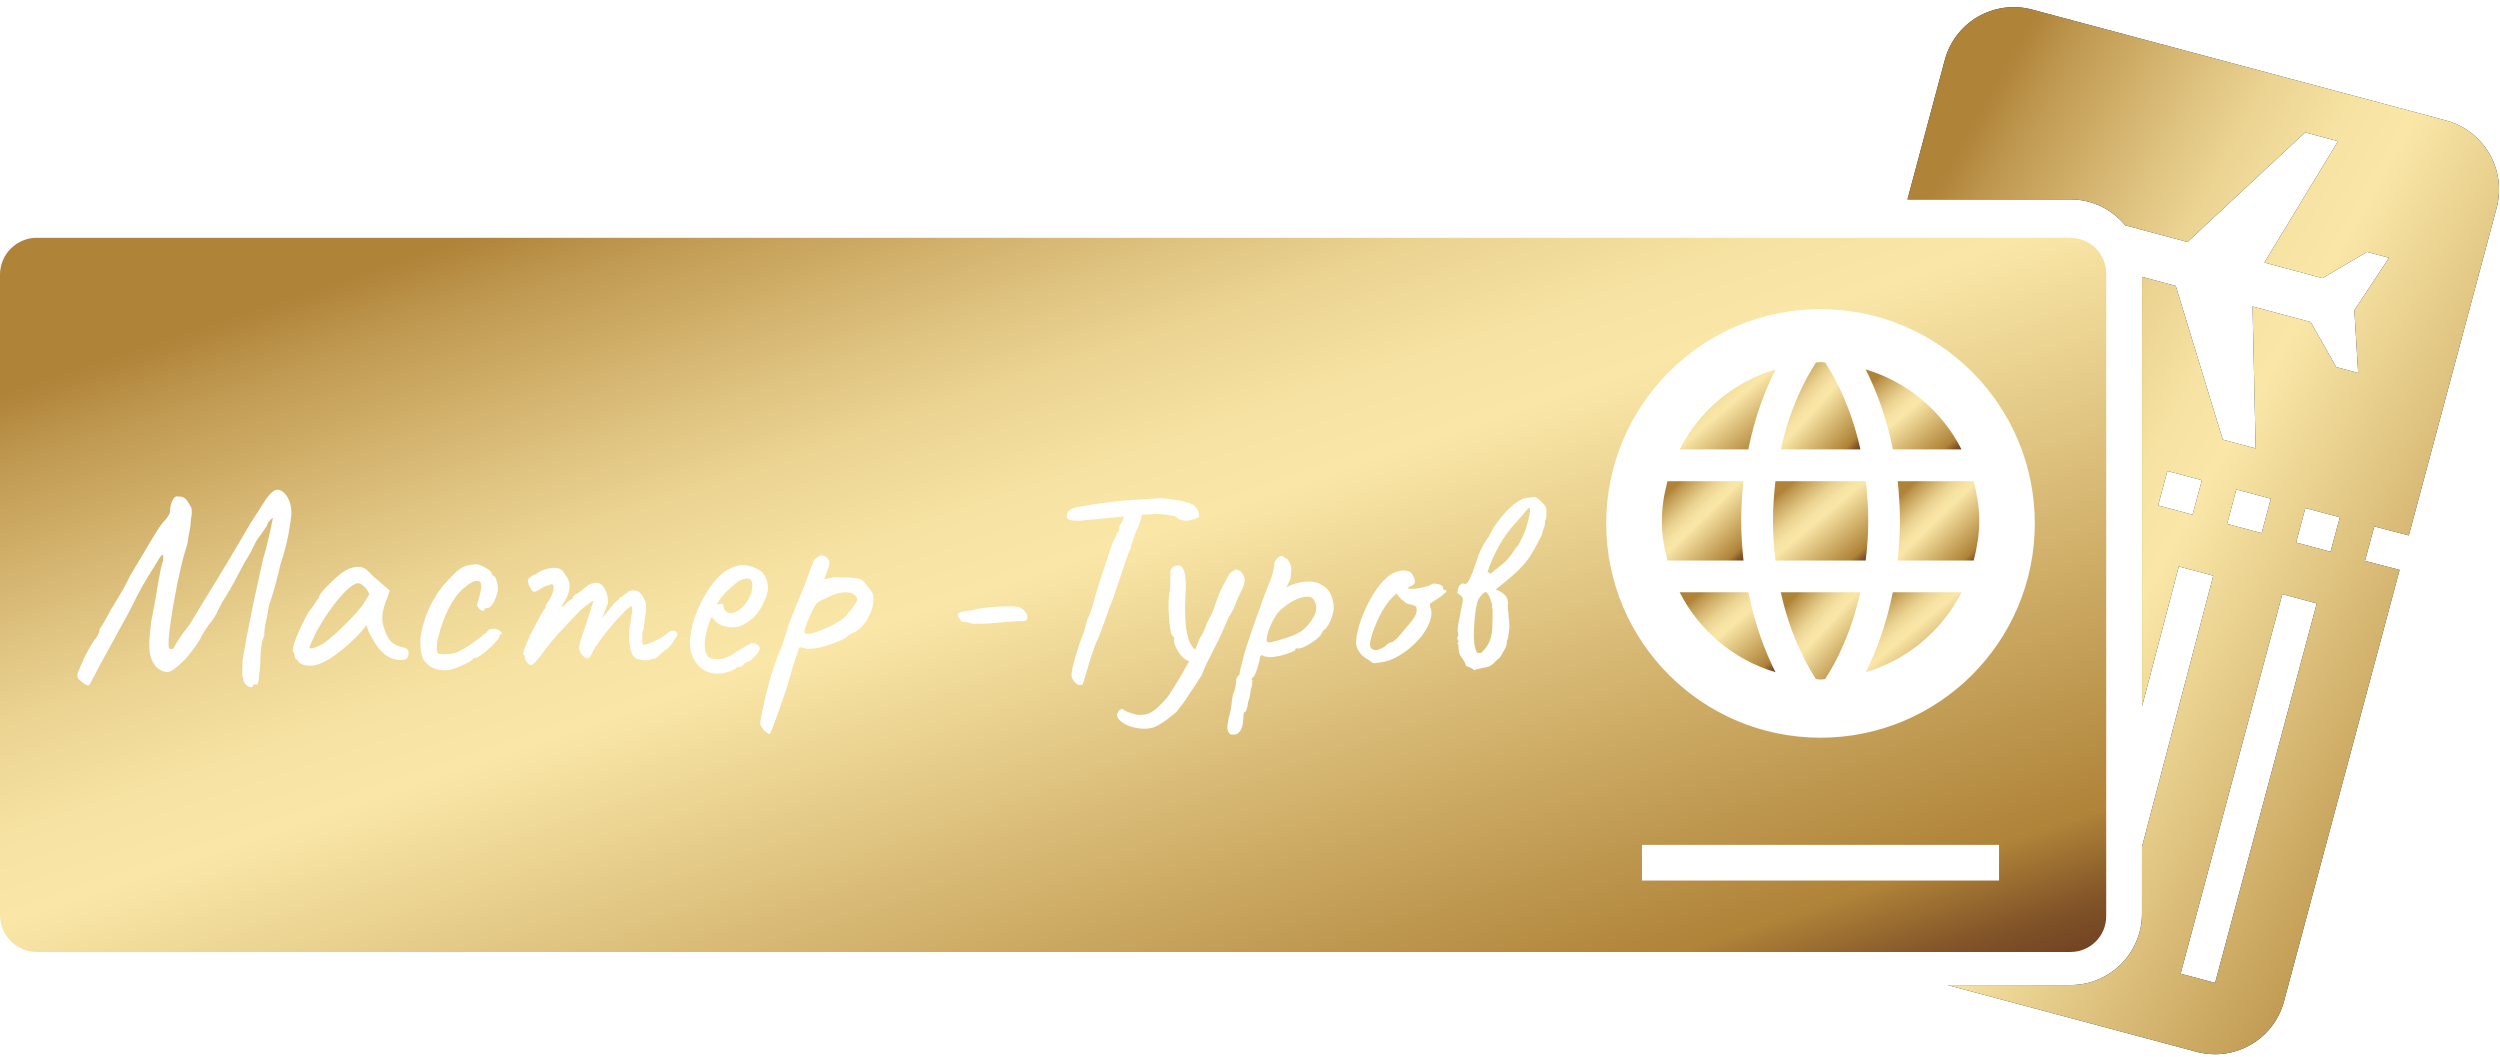 <svg width="194" height="82" viewBox="0 0 194 82" fill="none" xmlns="http://www.w3.org/2000/svg">
<path fill-rule="evenodd" clip-rule="evenodd" d="M160.668 18.451H2.864C1.284 18.451 0 19.73 0 21.309V71.011C0 72.59 1.279 73.874 2.864 73.874H160.674C162.2 73.874 163.442 72.632 163.442 71.106V21.225C163.442 19.699 162.2 18.456 160.674 18.456L160.668 18.451ZM127.417 68.331V65.563H155.126V68.331H127.417ZM141.271 57.246C132.091 57.246 124.643 49.803 124.643 40.617C124.643 31.432 132.086 23.989 141.271 23.989C150.457 23.989 157.9 31.432 157.9 40.617C157.9 49.803 150.457 57.246 141.271 57.246ZM19.367 53.299C19.526 53.341 19.613 53.32 19.628 53.234C19.628 53.106 19.722 53.071 19.91 53.128C19.983 53.142 20.034 53.035 20.063 52.807C20.092 52.579 20.135 52.187 20.193 51.631C20.193 51.175 20.215 50.733 20.258 50.305C20.302 49.877 20.389 49.549 20.519 49.321C20.49 49.165 20.519 48.858 20.606 48.402C20.707 47.946 20.794 47.482 20.867 47.012C20.983 46.67 21.099 46.306 21.215 45.921C21.331 45.536 21.432 45.166 21.519 44.809C21.62 44.439 21.693 44.132 21.736 43.89C21.939 43.291 22.106 42.714 22.236 42.158C22.367 41.588 22.461 41.082 22.519 40.64C22.591 40.198 22.62 39.877 22.606 39.678C22.591 39.25 22.497 38.894 22.323 38.608C22.164 38.323 21.975 38.138 21.758 38.052C21.541 37.953 21.331 37.995 21.128 38.181C20.939 38.323 20.693 38.637 20.389 39.122C20.099 39.592 19.787 40.077 19.454 40.576C18.759 41.773 18.136 42.828 17.585 43.74C17.049 44.639 16.585 45.401 16.194 46.028C15.817 46.656 15.505 47.169 15.259 47.568C15.013 47.967 14.832 48.267 14.716 48.466C14.542 48.68 14.361 48.915 14.172 49.172C13.998 49.414 13.861 49.621 13.759 49.792C13.586 50.12 13.462 50.305 13.39 50.348C13.318 50.391 13.231 50.383 13.129 50.326C13.086 50.269 13.071 50.048 13.086 49.663C13.115 49.264 13.173 48.765 13.259 48.167C13.347 47.554 13.455 46.898 13.586 46.199C13.716 45.487 13.861 44.788 14.02 44.104C14.18 43.405 14.354 42.778 14.542 42.222C14.556 42.108 14.578 41.951 14.607 41.752C14.651 41.538 14.694 41.31 14.738 41.068C14.781 40.811 14.803 40.583 14.803 40.383C14.904 39.87 14.911 39.528 14.825 39.357C14.738 39.186 14.636 39.015 14.52 38.844C14.39 38.687 14.267 38.594 14.151 38.566C14.035 38.537 13.904 38.523 13.759 38.523C13.629 38.494 13.499 38.608 13.368 38.865C13.252 39.107 13.194 39.378 13.194 39.678C13.194 39.777 13.151 39.891 13.064 40.02C12.992 40.148 12.919 40.248 12.847 40.319C12.615 40.533 12.267 41.032 11.803 41.816C11.34 42.586 10.774 43.534 10.108 44.66C9.949 44.988 9.767 45.337 9.565 45.708C9.362 46.064 9.166 46.392 8.978 46.691C8.804 46.991 8.659 47.233 8.543 47.418C8.384 47.732 8.224 48.024 8.065 48.295C7.92 48.552 7.811 48.723 7.739 48.808C7.724 48.965 7.688 49.1 7.63 49.214C7.572 49.328 7.507 49.443 7.435 49.557C7.348 49.614 7.224 49.785 7.065 50.07C6.906 50.341 6.732 50.661 6.543 51.032L6.152 51.93C6.065 52.115 6.014 52.258 6 52.358C6 52.458 6.022 52.557 6.065 52.657C6.21 52.8 6.348 52.921 6.478 53.021C6.623 53.135 6.761 53.192 6.891 53.192C6.92 53.163 6.956 53.113 7 53.042C7.043 52.971 7.116 52.835 7.217 52.636C7.319 52.436 7.478 52.13 7.695 51.716C7.927 51.303 8.231 50.747 8.608 50.048C8.999 49.336 9.492 48.438 10.086 47.354C10.405 46.684 10.724 46.064 11.043 45.494C11.376 44.924 11.666 44.446 11.912 44.061C12.158 43.662 12.31 43.413 12.368 43.313C12.499 43.113 12.586 43.028 12.629 43.056C12.673 43.085 12.68 43.241 12.651 43.526C12.607 43.626 12.55 43.833 12.477 44.147C12.419 44.46 12.347 44.845 12.26 45.301C12.187 45.743 12.108 46.221 12.021 46.734C11.934 47.233 11.839 47.732 11.738 48.231C11.651 48.887 11.6 49.435 11.586 49.877C11.571 50.305 11.608 50.669 11.695 50.968C11.781 51.253 11.919 51.51 12.108 51.738C12.484 52.08 12.825 52.208 13.129 52.123C13.433 52.023 13.839 51.709 14.346 51.182C14.52 50.996 14.701 50.775 14.89 50.519C15.092 50.262 15.259 50.027 15.39 49.813C15.534 49.599 15.607 49.471 15.607 49.428L15.672 49.3C15.73 49.2 15.803 49.086 15.889 48.958C15.976 48.815 16.063 48.68 16.15 48.552C16.324 48.338 16.484 48.124 16.628 47.91C16.773 47.682 16.875 47.489 16.933 47.333C16.962 47.261 17.041 47.105 17.172 46.862C17.302 46.62 17.433 46.406 17.563 46.221C17.766 45.893 17.998 45.487 18.259 45.002C18.519 44.503 18.766 44.04 18.998 43.612C19.244 43.241 19.468 42.842 19.671 42.415C19.874 41.987 20.048 41.702 20.193 41.559C20.352 41.317 20.483 41.124 20.584 40.982L20.736 40.768C20.722 40.711 20.751 40.633 20.823 40.533C20.896 40.433 20.968 40.348 21.041 40.276C21.128 40.191 21.171 40.169 21.171 40.212L21.084 40.661C21.026 40.961 20.939 41.353 20.823 41.837C20.722 42.308 20.584 42.828 20.41 43.398C20.164 44.496 19.932 45.551 19.715 46.563C19.512 47.561 19.331 48.466 19.172 49.279C19.027 50.077 18.911 50.725 18.824 51.224C18.809 51.681 18.802 52.023 18.802 52.251C18.802 52.479 18.86 52.728 18.976 52.999C19.092 53.17 19.222 53.27 19.367 53.299ZM23.013 51.182C23.1 51.239 23.172 51.324 23.23 51.438C23.723 51.752 24.338 51.738 25.078 51.395C25.831 51.039 26.722 50.348 27.751 49.321C27.838 49.236 27.961 49.1 28.12 48.915C28.28 48.715 28.389 48.58 28.447 48.509C28.461 48.58 28.512 48.737 28.599 48.979C28.7 49.207 28.78 49.364 28.838 49.45C29.186 50.105 29.562 50.576 29.968 50.861C30.388 51.146 30.837 51.26 31.316 51.203C31.46 51.175 31.562 51.117 31.62 51.032C31.678 50.947 31.707 50.832 31.707 50.69C31.707 50.533 31.656 50.419 31.555 50.348C31.453 50.276 31.345 50.234 31.229 50.219C31.026 50.191 30.808 50.105 30.576 49.963C30.359 49.82 30.214 49.671 30.142 49.514C29.953 49.2 29.808 48.83 29.707 48.402C29.62 47.974 29.671 47.475 29.859 46.905L30.25 45.836L29.446 45.13C29.301 45.002 29.157 44.881 29.012 44.767L28.664 44.425L28.447 44.211C28.215 44.026 27.932 43.954 27.599 43.997C27.28 44.04 26.968 44.161 26.664 44.361C26.519 44.446 26.338 44.589 26.121 44.788C25.904 44.974 25.693 45.173 25.491 45.387C25.288 45.586 25.114 45.772 24.969 45.943C24.838 46.114 24.773 46.235 24.773 46.306V46.435C24.715 46.435 24.665 46.463 24.621 46.52C24.578 46.563 24.556 46.613 24.556 46.67C24.498 46.727 24.411 46.848 24.295 47.033C24.179 47.219 24.063 47.368 23.947 47.482C23.672 47.981 23.433 48.459 23.23 48.915C23.027 49.357 22.882 49.735 22.795 50.048C22.708 50.348 22.701 50.54 22.774 50.626C22.832 50.683 22.86 50.747 22.86 50.818C22.875 50.875 22.882 50.932 22.882 50.989C22.882 51.046 22.926 51.11 23.013 51.182ZM24.469 50.241C24.165 50.341 24.012 50.341 24.012 50.241L24.165 49.856C24.281 49.585 24.411 49.307 24.556 49.022C24.933 48.338 25.331 47.711 25.751 47.14C26.172 46.57 26.563 46.114 26.925 45.772C27.302 45.43 27.584 45.259 27.773 45.259C27.889 45.259 28.026 45.323 28.186 45.451C28.36 45.565 28.519 45.786 28.664 46.114L28.186 46.884C27.881 47.311 27.476 47.775 26.968 48.274C26.476 48.773 25.983 49.229 25.491 49.642C25.128 49.927 24.788 50.127 24.469 50.241ZM34.935 51.973C34.515 52.044 34.131 52.023 33.783 51.909C33.435 51.78 33.153 51.574 32.935 51.289C32.732 50.989 32.631 50.611 32.631 50.155C32.587 49.728 32.638 49.236 32.783 48.68C32.928 48.11 33.138 47.539 33.413 46.969C33.703 46.399 34.015 45.907 34.348 45.494C34.638 45.152 34.928 44.838 35.218 44.553C35.507 44.268 35.768 44.075 36 43.976C36.203 43.89 36.391 43.84 36.565 43.826C36.753 43.797 36.906 43.783 37.022 43.783C37.253 43.84 37.5 43.947 37.761 44.104C38.036 44.246 38.173 44.403 38.173 44.574L38.217 44.639L38.282 44.681C38.369 44.681 38.441 44.774 38.499 44.959C38.572 45.145 38.615 45.358 38.63 45.601C38.644 45.829 38.608 46.021 38.521 46.178C38.463 46.449 38.362 46.684 38.217 46.884C38.072 47.083 37.942 47.183 37.826 47.183C37.768 47.183 37.71 47.19 37.652 47.204C37.608 47.204 37.587 47.24 37.587 47.311C37.587 47.383 37.543 47.411 37.456 47.397C37.384 47.383 37.304 47.34 37.217 47.269C37.13 47.183 37.065 47.083 37.022 46.969C37.022 46.898 37.05 46.777 37.108 46.606C37.166 46.435 37.224 46.214 37.282 45.943C37.369 45.544 37.362 45.287 37.261 45.173C37.159 45.045 36.964 45.038 36.674 45.152C36.312 45.351 35.964 45.629 35.63 45.986C35.312 46.342 35.015 46.805 34.739 47.376C34.464 47.931 34.218 48.63 34 49.471C33.913 49.799 33.877 50.084 33.892 50.326C33.921 50.569 33.957 50.697 34 50.711C34.203 50.768 34.478 50.782 34.826 50.754C35.174 50.711 35.428 50.647 35.587 50.562C35.819 50.447 36.08 50.298 36.369 50.112C36.659 49.913 36.913 49.735 37.13 49.578C37.203 49.535 37.29 49.464 37.391 49.364C37.492 49.264 37.601 49.186 37.717 49.129C37.833 48.958 37.934 48.858 38.021 48.83C38.108 48.801 38.239 48.787 38.413 48.787C38.529 48.815 38.637 48.858 38.739 48.915C38.84 48.972 38.905 49.029 38.934 49.086C38.978 49.143 38.956 49.193 38.869 49.236C38.811 49.236 38.775 49.257 38.76 49.3V49.343C38.789 49.4 38.724 49.521 38.565 49.706C38.42 49.877 38.231 50.07 38 50.284C37.768 50.497 37.543 50.683 37.326 50.84C37.123 50.982 36.978 51.053 36.891 51.053C36.746 51.053 36.674 51.096 36.674 51.182C36.674 51.21 36.565 51.282 36.348 51.395C36.145 51.51 35.906 51.624 35.63 51.738C35.37 51.852 35.138 51.93 34.935 51.973ZM40.77 51.203C40.814 51.289 40.857 51.36 40.901 51.417C41.06 51.617 41.219 51.652 41.379 51.524C41.553 51.395 41.85 51.039 42.27 50.455C42.603 50.013 42.951 49.592 43.313 49.193C43.675 48.794 44.009 48.438 44.313 48.124C44.617 47.81 44.835 47.575 44.965 47.418C45.255 47.176 45.508 46.976 45.726 46.819C45.943 46.648 46.052 46.591 46.052 46.648L45.856 47.247C45.74 47.632 45.603 48.067 45.443 48.552C45.298 48.993 45.182 49.336 45.095 49.578C45.023 49.82 44.972 50.006 44.943 50.134C44.929 50.248 44.929 50.341 44.943 50.412C44.958 50.469 44.987 50.54 45.03 50.626C45.146 50.811 45.269 50.947 45.4 51.032C45.545 51.117 45.668 51.103 45.769 50.989C45.813 50.961 45.885 50.832 45.987 50.604C46.088 50.376 46.204 50.184 46.334 50.027C46.508 49.756 46.733 49.45 47.008 49.108C47.283 48.765 47.559 48.438 47.834 48.124C48.124 47.81 48.37 47.554 48.573 47.354C48.79 47.14 48.928 47.033 48.986 47.033C49.029 47.033 49.051 47.119 49.051 47.29V47.589C49.008 47.675 48.979 47.825 48.964 48.038C48.95 48.252 48.914 48.487 48.856 48.744C48.798 49.1 48.79 49.457 48.834 49.813C48.877 50.155 48.928 50.405 48.986 50.562C49.073 50.875 49.261 51.075 49.551 51.16C49.855 51.246 50.08 51.267 50.225 51.224C50.326 51.224 50.413 51.21 50.486 51.182C50.573 51.139 50.645 51.117 50.703 51.117C50.819 51.117 50.92 51.075 51.007 50.989C51.109 50.904 51.21 50.811 51.312 50.711C51.384 50.669 51.449 50.611 51.507 50.54C51.565 50.455 51.616 50.412 51.659 50.412C51.732 50.412 51.841 50.319 51.986 50.134C52.145 49.949 52.282 49.756 52.398 49.557C52.529 49.357 52.58 49.229 52.551 49.172C52.507 49.001 52.398 48.922 52.224 48.937C52.065 48.937 51.877 49.036 51.659 49.236C51.486 49.393 51.218 49.557 50.855 49.728C50.508 49.885 50.232 49.984 50.029 50.027C49.928 50.027 49.87 49.998 49.855 49.941C49.841 49.87 49.834 49.742 49.834 49.557V49.193C49.848 49.065 49.884 48.944 49.942 48.83C49.971 48.602 49.993 48.423 50.008 48.295C50.022 48.167 50.036 48.045 50.051 47.931C50.08 47.803 50.109 47.632 50.138 47.418C50.138 47.162 50.131 46.969 50.116 46.841C50.102 46.713 50.044 46.563 49.942 46.392C49.797 46.093 49.624 45.914 49.421 45.857C49.218 45.786 48.993 45.8 48.747 45.9C48.718 45.957 48.66 46.014 48.573 46.071C48.486 46.114 48.406 46.164 48.334 46.221C48.334 46.264 48.319 46.292 48.291 46.306H48.247L48.16 46.328C48.102 46.342 48.059 46.399 48.03 46.499C47.957 46.556 47.87 46.627 47.769 46.713C47.682 46.798 47.595 46.898 47.508 47.012L46.726 47.953L47.182 46.798C47.182 46.299 47.073 45.893 46.856 45.579C46.653 45.266 46.385 45.159 46.052 45.259C45.921 45.259 45.776 45.316 45.617 45.43C45.385 45.615 45.182 45.779 45.008 45.921C44.849 46.05 44.74 46.114 44.682 46.114L44.596 46.178L44.465 46.306C44.465 46.406 44.443 46.463 44.4 46.477L44.356 46.499C44.313 46.499 44.226 46.556 44.096 46.67C43.965 46.784 43.878 46.869 43.835 46.926C43.762 47.026 43.697 47.076 43.639 47.076C43.596 47.076 43.61 47.005 43.683 46.862L43.9 46.542C44.103 46.142 44.204 45.793 44.204 45.494C44.204 45.18 44.103 44.902 43.9 44.66C43.77 44.361 43.574 44.175 43.313 44.104C43.052 44.033 42.733 44.054 42.357 44.168C42.299 44.182 42.212 44.211 42.096 44.254C41.995 44.296 41.864 44.368 41.705 44.467C41.647 44.51 41.567 44.553 41.466 44.596C41.364 44.624 41.255 44.688 41.14 44.788C41.038 44.874 40.98 44.952 40.966 45.023C40.951 45.095 40.973 45.209 41.031 45.365C41.176 45.708 41.306 45.893 41.422 45.921C41.538 45.936 41.763 45.829 42.096 45.601C42.183 45.544 42.277 45.501 42.379 45.472C42.494 45.43 42.581 45.401 42.639 45.387L42.748 45.344C42.821 45.316 42.886 45.337 42.944 45.408C42.973 45.551 42.958 45.729 42.9 45.943C42.842 46.142 42.755 46.342 42.639 46.542C42.596 46.584 42.531 46.677 42.444 46.819L42.335 47.012C42.364 47.012 42.364 47.055 42.335 47.14C42.321 47.212 42.277 47.269 42.205 47.311C42.074 47.525 41.908 47.817 41.705 48.188C41.516 48.544 41.328 48.915 41.14 49.3C40.966 49.685 40.821 50.027 40.705 50.326C40.603 50.611 40.575 50.775 40.618 50.818C40.676 50.818 40.705 50.84 40.705 50.882C40.719 50.925 40.727 50.961 40.727 50.989C40.727 51.046 40.741 51.117 40.77 51.203ZM55.687 52.272C55.05 52.272 54.528 52.037 54.122 51.567C53.716 51.082 53.521 50.483 53.535 49.77C53.564 49.257 53.666 48.708 53.84 48.124C54.028 47.525 54.274 46.955 54.579 46.413C54.883 45.857 55.216 45.373 55.578 44.959C55.941 44.546 56.317 44.254 56.709 44.083C56.853 44.011 57.006 43.954 57.165 43.911C57.339 43.869 57.513 43.847 57.687 43.847C57.846 43.847 58.013 43.876 58.187 43.933C58.361 43.976 58.505 44.026 58.621 44.083C58.868 44.182 59.056 44.303 59.186 44.446C59.317 44.589 59.433 44.809 59.534 45.109C59.578 45.38 59.599 45.572 59.599 45.686C59.599 45.8 59.563 45.971 59.491 46.199C59.317 46.713 59.092 47.154 58.817 47.525C58.542 47.896 58.172 48.209 57.708 48.466C57.593 48.537 57.455 48.594 57.295 48.637C57.151 48.666 56.998 48.68 56.839 48.68C56.549 48.68 56.267 48.63 55.991 48.53C55.73 48.416 55.52 48.252 55.361 48.038L55.209 47.867L55.144 48.038C54.999 48.423 54.883 48.78 54.796 49.108C54.724 49.435 54.687 49.735 54.687 50.006C54.687 50.177 54.702 50.341 54.731 50.497C54.774 50.654 54.832 50.79 54.905 50.904C54.963 50.989 55.057 51.053 55.187 51.096C55.332 51.125 55.484 51.139 55.644 51.139H55.948C56.064 51.125 56.172 51.096 56.274 51.053C56.52 50.968 56.716 50.875 56.861 50.775C57.02 50.676 57.179 50.569 57.339 50.455L57.426 50.412H57.404C57.578 50.326 57.73 50.241 57.861 50.155L58.078 50.027C58.136 50.027 58.194 49.991 58.252 49.92C58.368 49.863 58.513 49.885 58.687 49.984C58.875 50.084 58.969 50.212 58.969 50.369C58.955 50.44 58.889 50.554 58.773 50.711C58.657 50.854 58.527 50.989 58.382 51.117C58.252 51.246 58.143 51.317 58.056 51.331C58.042 51.346 57.991 51.374 57.904 51.417C57.817 51.445 57.759 51.474 57.73 51.502H57.752C57.621 51.673 57.491 51.759 57.361 51.759H57.187C57.129 51.859 56.94 51.973 56.622 52.101C56.303 52.215 55.991 52.272 55.687 52.272ZM56.665 47.568C56.926 47.568 57.151 47.497 57.339 47.354C57.542 47.197 57.716 47.026 57.861 46.841C58.15 46.456 58.317 46.085 58.361 45.729C58.418 45.358 58.375 45.102 58.23 44.959C58.143 44.916 58.063 44.895 57.991 44.895C57.933 44.881 57.81 44.902 57.621 44.959C57.491 44.988 57.31 45.095 57.078 45.28C56.846 45.465 56.614 45.672 56.383 45.9C56.165 46.128 55.999 46.321 55.883 46.477L55.6 46.926C55.716 46.884 55.825 46.862 55.926 46.862C56.042 46.848 56.107 46.855 56.122 46.884C56.122 47.012 56.144 47.133 56.187 47.247C56.245 47.347 56.31 47.425 56.383 47.482C56.469 47.539 56.564 47.568 56.665 47.568ZM59.386 56.763C59.502 56.862 59.611 56.934 59.712 56.977C59.741 56.948 59.778 56.884 59.821 56.784C59.864 56.699 59.93 56.535 60.017 56.292C60.118 56.05 60.256 55.679 60.43 55.18C60.603 54.696 60.828 54.04 61.103 53.213C61.306 52.458 61.502 51.795 61.69 51.224C61.879 50.654 61.98 50.355 61.995 50.326C61.995 50.269 62.023 50.241 62.081 50.241C62.139 50.241 62.248 50.255 62.407 50.284C62.509 50.341 62.654 50.362 62.842 50.348C63.031 50.334 63.175 50.319 63.277 50.305C63.567 50.262 63.907 50.177 64.298 50.048C64.69 49.92 65.037 49.785 65.342 49.642C65.646 49.485 65.805 49.371 65.82 49.3L65.994 49.214C66.11 49.143 66.24 49.079 66.385 49.022C66.602 48.879 66.805 48.701 66.994 48.487C67.196 48.259 67.356 48.01 67.472 47.739C67.602 47.468 67.689 47.197 67.733 46.926C67.79 46.641 67.79 46.378 67.733 46.135C67.718 46.021 67.66 45.907 67.559 45.793C67.457 45.665 67.37 45.565 67.298 45.494C67.196 45.309 67.073 45.159 66.928 45.045C66.798 44.931 66.559 44.867 66.211 44.852C66.124 44.824 65.987 44.809 65.798 44.809H65.211C65.023 44.795 64.864 44.788 64.733 44.788L63.951 44.959L64.103 44.532C64.219 44.275 64.298 44.061 64.342 43.89C64.385 43.719 64.371 43.569 64.298 43.441C64.11 43.156 63.886 43.049 63.625 43.12C63.581 43.135 63.523 43.17 63.451 43.227C63.378 43.27 63.306 43.327 63.233 43.398C63.175 43.455 63.132 43.526 63.103 43.612C63.089 43.669 63.031 43.819 62.929 44.061C62.842 44.289 62.733 44.589 62.603 44.959C62.473 45.33 62.306 45.758 62.103 46.242C61.9 46.713 61.705 47.183 61.516 47.654C61.328 48.124 61.176 48.544 61.06 48.915C60.901 49.5 60.734 49.998 60.56 50.412C60.401 50.811 60.306 51.046 60.277 51.117C60.118 51.531 59.959 52.001 59.799 52.529C59.654 53.071 59.517 53.598 59.386 54.111C59.27 54.639 59.176 55.081 59.104 55.437C59.031 55.808 58.995 56.036 58.995 56.121C58.995 56.207 59.031 56.306 59.104 56.421C59.176 56.549 59.27 56.663 59.386 56.763ZM62.842 49.172C62.61 49.2 62.473 49.172 62.429 49.086C62.415 49.029 62.429 48.922 62.473 48.765C62.516 48.609 62.603 48.373 62.733 48.06C62.864 47.775 62.973 47.532 63.059 47.333C63.147 47.133 63.248 46.969 63.364 46.841C63.494 46.698 63.683 46.584 63.929 46.499C64.567 46.157 65.103 45.978 65.537 45.964C65.972 45.95 66.269 46.057 66.428 46.285C66.573 46.385 66.544 46.591 66.341 46.905C66.139 47.204 65.878 47.532 65.559 47.889C65.342 48.074 65.066 48.259 64.733 48.445C64.4 48.616 64.059 48.773 63.712 48.915C63.378 49.043 63.089 49.129 62.842 49.172ZM75.842 48.402H75.516C75.386 48.388 75.241 48.352 75.082 48.295C74.864 48.295 74.719 48.274 74.647 48.231C74.574 48.174 74.509 48.095 74.451 47.996C74.292 47.782 74.277 47.639 74.408 47.568C74.538 47.482 74.871 47.411 75.408 47.354C75.9 47.24 76.357 47.162 76.777 47.119C77.197 47.076 77.697 47.055 78.277 47.055C78.653 47.055 78.907 47.069 79.037 47.097C79.168 47.126 79.313 47.219 79.472 47.376C79.689 47.589 79.769 47.796 79.711 47.996C79.653 48.181 79.458 48.245 79.124 48.188C79.023 48.202 78.835 48.217 78.559 48.231C78.284 48.245 78.016 48.267 77.755 48.295C77.596 48.309 77.342 48.331 76.994 48.359C76.647 48.388 76.263 48.402 75.842 48.402ZM83.345 52.871C83.49 53.056 83.62 53.149 83.736 53.149C83.852 53.163 83.931 53.156 83.975 53.128C84.019 53.113 84.069 52.992 84.127 52.764C84.2 52.55 84.316 52.165 84.475 51.609C84.576 51.239 84.707 50.825 84.866 50.369C85.04 49.913 85.185 49.571 85.301 49.343C85.591 48.587 85.808 47.989 85.953 47.547C86.098 47.105 86.228 46.77 86.344 46.542C86.373 46.47 86.431 46.299 86.518 46.028C86.62 45.743 86.728 45.415 86.844 45.045C86.975 44.674 87.098 44.303 87.214 43.933C87.344 43.562 87.453 43.248 87.54 42.992C87.641 42.735 87.706 42.593 87.735 42.564C87.721 42.493 87.757 42.343 87.844 42.115C87.945 41.887 88.032 41.631 88.105 41.345C88.322 40.932 88.46 40.604 88.518 40.362C88.554 40.203 88.584 40.06 88.609 39.934L88.648 39.934C88.952 39.934 89.307 39.913 89.713 39.87C90.191 39.898 90.539 39.934 90.756 39.977C90.988 40.005 91.148 40.048 91.235 40.105C91.336 40.162 91.423 40.226 91.495 40.298C91.698 40.369 91.879 40.405 92.039 40.405C92.198 40.405 92.445 40.355 92.778 40.255C92.894 40.198 92.973 40.155 93.017 40.127C93.06 40.084 93.06 39.977 93.017 39.806C92.959 39.563 92.85 39.378 92.691 39.25C92.546 39.122 92.307 39.022 91.974 38.95C91.829 38.894 91.604 38.844 91.3 38.801C90.996 38.758 90.713 38.722 90.452 38.694C90.191 38.665 90.039 38.651 89.996 38.651L89.539 38.694C89.249 38.708 88.894 38.73 88.474 38.758C87.967 38.787 87.547 38.815 87.214 38.844C86.88 38.872 86.554 38.908 86.236 38.95C85.931 38.993 85.54 39.043 85.062 39.1C84.83 39.143 84.584 39.186 84.323 39.228C84.076 39.271 83.874 39.307 83.714 39.335C83.439 39.378 83.229 39.442 83.084 39.528C82.939 39.613 82.845 39.742 82.801 39.913C82.743 40.141 82.809 40.283 82.997 40.34C83.2 40.398 83.504 40.419 83.91 40.405C84.04 40.376 84.229 40.355 84.475 40.34C84.721 40.312 84.975 40.291 85.236 40.276C85.496 40.248 85.699 40.226 85.844 40.212L86.909 40.105L87.262 40.088L87.257 40.105C87.185 40.176 87.141 40.262 87.127 40.362C87.112 40.447 87.076 40.511 87.018 40.554C87.018 40.611 86.989 40.661 86.931 40.704C86.888 40.747 86.866 40.804 86.866 40.875C86.866 40.932 86.859 41.01 86.844 41.11C86.83 41.196 86.779 41.267 86.692 41.324C86.677 41.381 86.641 41.488 86.583 41.645C86.525 41.802 86.438 41.966 86.322 42.137C86.293 42.236 86.228 42.443 86.127 42.757C86.025 43.07 85.902 43.434 85.757 43.847C85.627 44.261 85.489 44.681 85.344 45.109C85.214 45.536 85.098 45.914 84.997 46.242C84.91 46.556 84.852 46.77 84.823 46.884C84.765 47.112 84.685 47.347 84.584 47.589C84.497 47.832 84.431 47.981 84.388 48.038C84.374 48.095 84.337 48.217 84.279 48.402L84.127 49.001C84.011 49.257 83.881 49.606 83.736 50.048C83.591 50.49 83.461 50.925 83.345 51.353C83.229 51.78 83.164 52.108 83.149 52.336C83.135 52.508 83.2 52.686 83.345 52.871ZM89.44 56.463C89.092 56.563 88.708 56.577 88.288 56.506C87.882 56.449 87.527 56.328 87.223 56.143C86.904 55.957 86.723 55.751 86.68 55.523C86.665 55.437 86.694 55.344 86.767 55.245C86.825 55.145 86.904 55.073 87.006 55.031C87.093 55.002 87.172 55.031 87.245 55.116C87.361 55.188 87.571 55.273 87.875 55.373C88.179 55.487 88.52 55.508 88.897 55.437C89.23 55.366 89.556 55.173 89.875 54.86C90.208 54.546 90.476 54.254 90.679 53.983C90.795 53.812 90.99 53.505 91.266 53.063C91.541 52.621 91.824 52.137 92.114 51.609C92.17 51.509 92.225 51.41 92.278 51.312C92.093 51.263 91.907 51.141 91.722 50.947C91.519 50.718 91.36 50.476 91.244 50.219C91.128 49.963 91.085 49.778 91.114 49.663V49.492V49.428C91.027 49.428 90.947 49.321 90.875 49.108C90.817 48.894 90.773 48.616 90.744 48.274C90.715 47.931 90.693 47.568 90.679 47.183C90.679 46.798 90.693 46.435 90.722 46.093C90.78 45.85 90.809 45.586 90.809 45.301C90.809 45.002 90.817 44.767 90.831 44.596C90.817 44.368 90.838 44.218 90.896 44.147C90.954 44.061 91.012 43.997 91.07 43.954C91.476 43.783 91.744 43.89 91.874 44.275C92.019 44.646 92.055 45.344 91.983 46.37C91.954 46.941 91.954 47.511 91.983 48.081C92.012 48.651 92.092 49.15 92.222 49.578C92.353 49.965 92.526 50.241 92.74 50.406C92.787 50.306 92.832 50.208 92.874 50.112C92.918 49.998 92.968 49.863 93.026 49.706C93.084 49.549 93.157 49.421 93.244 49.321C93.331 49.15 93.403 48.993 93.461 48.851C93.534 48.694 93.577 48.587 93.591 48.53C93.606 48.459 93.671 48.316 93.787 48.102C93.903 47.889 94.012 47.675 94.113 47.461C94.186 47.247 94.294 46.934 94.439 46.52C94.584 46.107 94.729 45.772 94.874 45.515C95.048 45.187 95.185 44.924 95.287 44.724C95.403 44.51 95.526 44.382 95.656 44.339C95.787 44.239 95.874 44.189 95.917 44.189C95.975 44.189 96.084 44.232 96.243 44.318C96.417 44.489 96.526 44.66 96.569 44.831C96.613 44.988 96.591 45.187 96.504 45.43C96.431 45.658 96.287 45.971 96.069 46.37C95.953 46.713 95.823 47.026 95.678 47.311C95.548 47.582 95.446 47.76 95.374 47.846C95.301 48.017 95.214 48.209 95.113 48.423C95.026 48.623 94.946 48.808 94.874 48.979C94.613 49.549 94.388 50.013 94.2 50.369C94.012 50.725 93.845 51.053 93.7 51.353C93.555 51.652 93.403 52.001 93.244 52.401C92.91 52.928 92.584 53.427 92.266 53.897C91.961 54.382 91.635 54.831 91.287 55.245C91.143 55.373 90.962 55.523 90.744 55.694C90.527 55.865 90.302 56.021 90.07 56.164C89.853 56.306 89.643 56.406 89.44 56.463ZM95.581 56.998H95.799C95.972 56.998 96.125 56.898 96.255 56.699C96.385 56.499 96.458 56.221 96.472 55.865C96.472 55.793 96.48 55.672 96.494 55.501C96.509 55.344 96.545 55.259 96.603 55.245C96.661 55.245 96.712 55.159 96.755 54.988C96.813 54.831 96.842 54.667 96.842 54.496C96.9 54.382 96.951 54.211 96.994 53.983C97.037 53.755 97.059 53.584 97.059 53.47C97.132 53.356 97.168 53.213 97.168 53.042L97.19 52.807C97.132 52.736 97.117 52.678 97.146 52.636L97.19 52.572C97.262 52.572 97.342 52.465 97.429 52.251C97.516 52.037 97.588 51.816 97.646 51.588C97.719 51.346 97.755 51.182 97.755 51.096C97.755 51.053 97.769 51.004 97.798 50.947C97.842 50.889 97.878 50.847 97.907 50.818C98.037 50.932 98.255 50.989 98.559 50.989C98.791 50.989 99.059 50.954 99.363 50.882C99.667 50.797 99.936 50.711 100.167 50.626C100.399 50.526 100.515 50.462 100.515 50.433C100.515 50.362 100.53 50.326 100.559 50.326L100.624 50.305C100.74 50.348 100.921 50.319 101.167 50.219C101.414 50.105 101.66 49.963 101.906 49.792C102.167 49.606 102.355 49.443 102.471 49.3C102.529 49.186 102.587 49.086 102.645 49.001C102.703 48.901 102.761 48.851 102.819 48.851C102.906 48.765 103 48.63 103.102 48.445C103.218 48.245 103.312 48.031 103.384 47.803C103.457 47.561 103.493 47.354 103.493 47.183C103.493 46.77 103.413 46.406 103.254 46.093C103.094 45.779 102.855 45.536 102.536 45.365C102.232 45.18 101.848 45.102 101.385 45.13C100.935 45.145 100.414 45.287 99.82 45.558C99.791 45.572 99.805 45.544 99.863 45.472C99.921 45.387 99.986 45.266 100.059 45.109C100.131 44.952 100.167 44.767 100.167 44.553C100.225 44.239 100.225 44.018 100.167 43.89C100.124 43.762 100.044 43.605 99.928 43.42C99.769 43.306 99.631 43.22 99.515 43.163C99.414 43.106 99.291 43.149 99.146 43.291C99.044 43.405 98.979 43.484 98.95 43.526C98.921 43.555 98.907 43.598 98.907 43.655C98.907 43.797 98.871 44.018 98.798 44.318C98.74 44.603 98.624 44.945 98.45 45.344C98.276 45.772 98.081 46.292 97.863 46.905C97.646 47.518 97.421 48.145 97.19 48.787C96.972 49.428 96.784 50.006 96.624 50.519C96.48 51.018 96.385 51.367 96.342 51.567C96.342 51.624 96.313 51.738 96.255 51.909C96.212 52.08 96.19 52.222 96.19 52.336C96.016 52.479 95.929 52.636 95.929 52.807C95.929 52.964 95.907 53.142 95.864 53.341C95.82 53.541 95.762 53.698 95.69 53.812C95.69 53.883 95.668 53.997 95.625 54.154C95.596 54.325 95.581 54.439 95.581 54.496C95.581 54.61 95.559 54.781 95.516 55.009C95.473 55.252 95.415 55.494 95.342 55.736C95.27 56.107 95.234 56.364 95.234 56.506C95.248 56.649 95.284 56.756 95.342 56.827C95.415 56.955 95.494 57.012 95.581 56.998ZM99.146 49.706C98.784 49.806 98.544 49.856 98.429 49.856C98.327 49.856 98.284 49.763 98.298 49.578C98.313 49.393 98.363 49.165 98.45 48.894C98.552 48.623 98.675 48.352 98.82 48.081C98.965 47.81 99.124 47.582 99.298 47.397C99.617 47.097 99.957 46.848 100.32 46.648C100.682 46.449 101.015 46.335 101.319 46.306C101.624 46.264 101.834 46.342 101.95 46.542C102.196 46.926 102.21 47.333 101.993 47.76C101.79 48.174 101.5 48.544 101.124 48.872C100.935 49.029 100.646 49.186 100.254 49.343C99.878 49.485 99.508 49.606 99.146 49.706ZM107.143 51.395C106.839 51.453 106.643 51.474 106.556 51.46C106.484 51.431 106.368 51.346 106.208 51.203C105.976 51.089 105.781 50.947 105.621 50.775C105.476 50.604 105.368 50.426 105.295 50.241C105.237 50.041 105.216 49.877 105.23 49.749C105.274 49.25 105.397 48.715 105.6 48.145C105.802 47.575 106.049 47.026 106.339 46.499C106.628 45.971 106.94 45.522 107.273 45.152C107.621 44.767 107.954 44.517 108.273 44.403C108.563 44.289 108.838 44.246 109.099 44.275C109.36 44.303 109.548 44.439 109.664 44.681C109.881 45.095 109.831 45.358 109.512 45.472C109.468 45.472 109.418 45.494 109.36 45.536C109.302 45.565 109.273 45.608 109.273 45.665C109.331 45.693 109.49 45.7 109.751 45.686C110.012 45.658 110.273 45.615 110.534 45.558C110.809 45.487 110.99 45.415 111.077 45.344C111.164 45.301 111.229 45.28 111.272 45.28C111.316 45.28 111.425 45.294 111.599 45.323C111.845 45.394 111.968 45.48 111.968 45.579C111.968 45.636 111.99 45.693 112.033 45.75C112.077 45.793 112.127 45.815 112.185 45.815C112.287 45.829 112.272 45.893 112.142 46.007C112.026 46.121 111.823 46.278 111.533 46.477C111.258 46.648 111.084 46.763 111.012 46.819C110.954 46.862 110.946 46.962 110.99 47.119C111.106 47.39 111.113 47.703 111.012 48.06C110.91 48.416 110.729 48.78 110.468 49.15C110.207 49.521 109.889 49.87 109.512 50.198C109.15 50.512 108.758 50.782 108.338 51.011C107.933 51.224 107.534 51.353 107.143 51.395ZM106.773 50.455C106.831 50.455 106.933 50.426 107.078 50.369L107.425 50.198C107.483 50.141 107.556 50.077 107.643 50.006C107.744 49.92 107.824 49.87 107.882 49.856C107.94 49.856 108.012 49.835 108.099 49.792C108.186 49.735 108.309 49.628 108.469 49.471C108.628 49.3 108.838 49.05 109.099 48.723C109.389 48.409 109.613 48.124 109.773 47.867C109.932 47.596 109.976 47.347 109.903 47.119C109.889 47.062 109.845 47.026 109.773 47.012C109.715 46.998 109.635 46.962 109.534 46.905C109.389 46.905 109.251 46.869 109.121 46.798C109.005 46.713 108.867 46.606 108.708 46.477L108.36 46.05L107.99 46.413C107.759 46.641 107.512 46.983 107.251 47.44C107.005 47.882 106.795 48.338 106.621 48.808C106.447 49.264 106.346 49.628 106.317 49.899C106.302 50.112 106.339 50.255 106.426 50.326C106.512 50.398 106.628 50.44 106.773 50.455ZM113.24 48.017C113.168 48.359 113.124 48.644 113.11 48.872C113.11 48.944 113.117 49.015 113.132 49.086C113.146 49.143 113.161 49.186 113.175 49.214C113.175 49.229 113.168 49.25 113.153 49.279V49.364C113.066 49.45 113.059 49.542 113.132 49.642C113.204 49.742 113.19 49.827 113.088 49.899C113.161 49.984 113.19 50.077 113.175 50.177C113.175 50.262 113.182 50.355 113.197 50.455C113.226 50.669 113.313 50.875 113.458 51.075C113.617 51.274 113.719 51.474 113.762 51.673C113.921 51.73 114.03 51.773 114.088 51.802C114.16 51.83 114.269 51.902 114.414 52.016L114.458 51.973C114.791 51.887 115.081 51.823 115.327 51.78C115.588 51.738 115.841 51.574 116.088 51.289C116.146 51.217 116.211 51.16 116.283 51.117C116.356 51.06 116.414 50.996 116.457 50.925C116.573 50.711 116.682 50.519 116.783 50.348C116.885 50.177 116.935 49.977 116.935 49.749C116.935 49.678 116.943 49.642 116.957 49.642C116.986 49.628 117.008 49.592 117.022 49.535C117.051 49.364 117.08 49.157 117.109 48.915C117.138 48.673 117.138 48.466 117.109 48.295C117.095 48.124 117.08 47.96 117.066 47.803C117.066 47.632 117.051 47.454 117.022 47.269C117.008 47.183 117.001 47.097 117.001 47.012C117.015 46.926 117.022 46.848 117.022 46.777C117.008 46.492 116.906 46.271 116.718 46.114C116.53 45.943 116.312 45.822 116.066 45.75C116.544 45.365 116.95 45.031 117.283 44.745C117.631 44.446 117.928 44.161 118.174 43.89C118.435 43.605 118.674 43.277 118.892 42.906C119.123 42.522 119.377 42.051 119.652 41.495L119.696 41.281C119.725 41.21 119.746 41.146 119.761 41.089C119.804 40.975 119.841 40.868 119.87 40.768C119.899 40.654 119.906 40.547 119.891 40.447C119.964 40.319 120 40.176 120 40.02V39.549C120 39.378 119.891 39.193 119.674 38.993C119.471 38.794 119.297 38.651 119.152 38.566C118.877 38.58 118.652 38.601 118.479 38.63C118.305 38.644 118.095 38.73 117.848 38.886C117.602 39.029 117.334 39.243 117.044 39.528C116.769 39.799 116.515 40.091 116.283 40.405C116.051 40.704 115.87 40.982 115.74 41.239L115.566 41.581C115.508 41.681 115.436 41.787 115.349 41.901C115.204 42.101 115.059 42.358 114.914 42.671C114.769 42.985 114.66 43.263 114.588 43.505C114.501 43.776 114.4 44.068 114.284 44.382C114.168 44.681 114.037 44.959 113.892 45.216C113.863 45.23 113.827 45.251 113.784 45.28L113.653 45.323L113.501 45.259C113.327 45.344 113.219 45.451 113.175 45.579C113.146 45.708 113.117 45.85 113.088 46.007L113.306 46.178C113.378 46.235 113.443 46.299 113.501 46.37C113.53 46.499 113.508 46.72 113.436 47.033C113.378 47.347 113.313 47.675 113.24 48.017ZM115.631 49.663C115.515 50.006 115.283 50.341 114.936 50.669H114.653C114.523 50.512 114.436 50.234 114.392 49.835C114.363 49.435 114.363 49.008 114.392 48.552C114.421 48.081 114.465 47.654 114.523 47.269C114.595 46.884 114.668 46.62 114.74 46.477C114.856 46.306 114.95 46.185 115.023 46.114C115.095 46.043 115.189 45.978 115.305 45.921C115.465 46.064 115.573 46.235 115.631 46.435C115.689 46.62 115.747 46.791 115.805 46.948C115.776 47.005 115.769 47.069 115.783 47.14C115.812 47.212 115.827 47.283 115.827 47.354C115.827 47.782 115.82 48.188 115.805 48.573C115.805 48.944 115.747 49.307 115.631 49.663ZM116.327 42.35C116.704 41.681 117.138 41.082 117.631 40.554C117.79 40.369 117.95 40.191 118.109 40.02C118.268 39.834 118.421 39.649 118.565 39.464L118.718 39.4C118.747 39.556 118.725 39.792 118.652 40.105C118.594 40.405 118.508 40.725 118.392 41.068C118.276 41.395 118.145 41.695 118 41.966C117.87 42.236 117.74 42.422 117.609 42.522C117.595 42.564 117.522 42.678 117.392 42.864C117.276 43.035 117.153 43.199 117.022 43.355C116.892 43.512 116.805 43.605 116.761 43.633L115.675 44.51L115.436 44.382C115.653 43.698 115.95 43.02 116.327 42.35Z" fill="url(#paint0_linear_201_3946)"/>
<path d="M135.674 45.959H130.34C131.856 48.935 134.528 51.195 137.78 52.164C136.985 50.596 136.189 48.514 135.674 45.959Z" fill="url(#paint1_linear_201_3946)"/>
<path d="M138.186 45.959C138.884 49.089 140.035 51.34 140.914 52.697C141.036 52.697 141.148 52.735 141.275 52.735C141.401 52.735 141.513 52.702 141.63 52.697C142.515 51.336 143.666 49.089 144.358 45.959H138.182H138.186Z" fill="url(#paint2_linear_201_3946)"/>
<path d="M153.157 37.339H147.261C147.363 38.312 147.434 39.328 147.434 40.418C147.434 41.508 147.359 42.519 147.256 43.497H153.157C153.414 42.505 153.592 41.485 153.592 40.418C153.592 39.351 153.414 38.331 153.157 37.339Z" fill="url(#paint3_linear_201_3946)"/>
<path d="M144.77 28.664C145.584 30.255 146.379 32.319 146.889 34.873H152.214C150.698 31.893 148.026 29.637 144.77 28.664Z" fill="url(#paint4_linear_201_3946)"/>
<path d="M141.641 28.135C141.519 28.135 141.402 28.098 141.281 28.098C141.159 28.098 141.042 28.13 140.92 28.135C139.998 29.543 138.871 31.785 138.188 34.873H144.369C143.686 31.799 142.563 29.553 141.641 28.135Z" fill="url(#paint5_linear_201_3946)"/>
<path d="M144.779 37.339H137.774C137.662 38.308 137.582 39.319 137.582 40.418C137.582 41.518 137.666 42.529 137.779 43.497H144.779C144.891 42.529 144.975 41.518 144.975 40.418C144.975 39.319 144.896 38.308 144.784 37.339H144.779Z" fill="url(#paint6_linear_201_3946)"/>
<path d="M130.34 34.874H135.67C136.18 32.319 136.975 30.255 137.785 28.664C134.528 29.637 131.856 31.893 130.34 34.874Z" fill="url(#paint7_linear_201_3946)"/>
<path d="M135.117 40.418C135.117 39.328 135.187 38.313 135.29 37.339H129.394C129.137 38.331 128.959 39.351 128.959 40.418C128.959 41.485 129.137 42.505 129.394 43.497H135.295C135.192 42.519 135.117 41.509 135.117 40.418Z" fill="url(#paint8_linear_201_3946)"/>
<path d="M146.883 45.959C146.368 48.518 145.573 50.596 144.777 52.164C148.03 51.19 150.701 48.935 152.218 45.959H146.883Z" fill="url(#paint9_linear_201_3946)"/>
<path d="M189.82 9.352L157.7 0.745C154.741 -0.05 151.704 1.709 150.915 4.662L148.02 15.473H160.679C162.39 15.473 163.901 16.263 164.916 17.484C165.969 17.769 167.943 18.295 169.754 18.779L178.876 10.273L181.429 10.957L175.713 20.374C177.392 20.822 179.103 21.285 180.224 21.585L183.687 19.548L185.388 20.006L182.698 24.075L182.993 28.944L181.292 28.486L179.308 24.991C178.187 24.691 176.471 24.233 174.797 23.78L175.039 34.797L172.486 34.113L168.838 22.185C167.948 21.948 167.059 21.706 166.222 21.485V54.816L169.075 43.956L171.749 44.672L166.217 65.712V70.897C166.217 73.955 163.737 76.439 160.674 76.439H151.115L170.454 81.619C173.412 82.409 176.45 80.656 177.239 77.703L186.209 44.225L183.524 43.525L184.245 40.851L186.925 41.551L193.736 16.142C194.526 13.184 192.773 10.146 189.814 9.352H189.82ZM170.143 39.94L167.469 39.224L168.191 36.55L170.865 37.266L170.143 39.94ZM173.539 37.982L176.218 38.698L175.502 41.372L172.823 40.656L173.539 37.982ZM171.891 76.271L169.217 75.555L177.108 46.109L179.782 46.825L171.891 76.271ZM180.85 42.814L178.176 42.098L178.897 39.424L181.571 40.14L180.85 42.814Z" fill="#11233F"/>
<path d="M189.82 9.352L157.7 0.745C154.741 -0.05 151.704 1.709 150.915 4.662L148.02 15.473H160.679C162.39 15.473 163.901 16.263 164.916 17.484C165.969 17.769 167.943 18.295 169.754 18.779L178.876 10.273L181.429 10.957L175.713 20.374C177.392 20.822 179.103 21.285 180.224 21.585L183.687 19.548L185.388 20.006L182.698 24.075L182.993 28.944L181.292 28.486L179.308 24.991C178.187 24.691 176.471 24.233 174.797 23.78L175.039 34.797L172.486 34.113L168.838 22.185C167.948 21.948 167.059 21.706 166.222 21.485V54.816L169.075 43.956L171.749 44.672L166.217 65.712V70.897C166.217 73.955 163.737 76.439 160.674 76.439H151.115L170.454 81.619C173.412 82.409 176.45 80.656 177.239 77.703L186.209 44.225L183.524 43.525L184.245 40.851L186.925 41.551L193.736 16.142C194.526 13.184 192.773 10.146 189.814 9.352H189.82ZM170.143 39.94L167.469 39.224L168.191 36.55L170.865 37.266L170.143 39.94ZM173.539 37.982L176.218 38.698L175.502 41.372L172.823 40.656L173.539 37.982ZM171.891 76.271L169.217 75.555L177.108 46.109L179.782 46.825L171.891 76.271ZM180.85 42.814L178.176 42.098L178.897 39.424L181.571 40.14L180.85 42.814Z" fill="url(#paint10_linear_201_3946)"/>
<defs>
<linearGradient id="paint0_linear_201_3946" x1="-0.009" y1="18.453" x2="33.7" y2="117.862" gradientUnits="userSpaceOnUse">
<stop stop-color="#AF8338"/>
<stop offset="0.1" stop-color="#AF8338"/>
<stop offset="0.11" stop-color="#AF8338"/>
<stop offset="0.16" stop-color="#C09951"/>
<stop offset="0.26" stop-color="#D9BB77"/>
<stop offset="0.34" stop-color="#EBD392"/>
<stop offset="0.42" stop-color="#F6E2A2"/>
<stop offset="0.48" stop-color="#FAE7A8"/>
<stop offset="0.9" stop-color="#AF8338"/>
<stop offset="0.96" stop-color="#825428"/>
<stop offset="1" stop-color="#6F4022"/>
</linearGradient>
<linearGradient id="paint1_linear_201_3946" x1="130.339" y1="45.959" x2="136.443" y2="53.278" gradientUnits="userSpaceOnUse">
<stop stop-color="#AF8338"/>
<stop offset="0.1" stop-color="#AF8338"/>
<stop offset="0.11" stop-color="#AF8338"/>
<stop offset="0.16" stop-color="#C09951"/>
<stop offset="0.26" stop-color="#D9BB77"/>
<stop offset="0.34" stop-color="#EBD392"/>
<stop offset="0.42" stop-color="#F6E2A2"/>
<stop offset="0.48" stop-color="#FAE7A8"/>
<stop offset="0.9" stop-color="#AF8338"/>
<stop offset="0.96" stop-color="#825428"/>
<stop offset="1" stop-color="#6F4022"/>
</linearGradient>
<linearGradient id="paint2_linear_201_3946" x1="138.181" y1="45.959" x2="144.928" y2="52.109" gradientUnits="userSpaceOnUse">
<stop stop-color="#AF8338"/>
<stop offset="0.1" stop-color="#AF8338"/>
<stop offset="0.11" stop-color="#AF8338"/>
<stop offset="0.16" stop-color="#C09951"/>
<stop offset="0.26" stop-color="#D9BB77"/>
<stop offset="0.34" stop-color="#EBD392"/>
<stop offset="0.42" stop-color="#F6E2A2"/>
<stop offset="0.48" stop-color="#FAE7A8"/>
<stop offset="0.9" stop-color="#AF8338"/>
<stop offset="0.96" stop-color="#825428"/>
<stop offset="1" stop-color="#6F4022"/>
</linearGradient>
<linearGradient id="paint3_linear_201_3946" x1="147.256" y1="37.339" x2="153.411" y2="43.672" gradientUnits="userSpaceOnUse">
<stop stop-color="#AF8338"/>
<stop offset="0.1" stop-color="#AF8338"/>
<stop offset="0.11" stop-color="#AF8338"/>
<stop offset="0.16" stop-color="#C09951"/>
<stop offset="0.26" stop-color="#D9BB77"/>
<stop offset="0.34" stop-color="#EBD392"/>
<stop offset="0.42" stop-color="#F6E2A2"/>
<stop offset="0.48" stop-color="#FAE7A8"/>
<stop offset="0.9" stop-color="#AF8338"/>
<stop offset="0.96" stop-color="#825428"/>
<stop offset="1" stop-color="#6F4022"/>
</linearGradient>
<linearGradient id="paint4_linear_201_3946" x1="144.769" y1="28.664" x2="150.877" y2="35.988" gradientUnits="userSpaceOnUse">
<stop stop-color="#AF8338"/>
<stop offset="0.1" stop-color="#AF8338"/>
<stop offset="0.11" stop-color="#AF8338"/>
<stop offset="0.16" stop-color="#C09951"/>
<stop offset="0.26" stop-color="#D9BB77"/>
<stop offset="0.34" stop-color="#EBD392"/>
<stop offset="0.42" stop-color="#F6E2A2"/>
<stop offset="0.48" stop-color="#FAE7A8"/>
<stop offset="0.9" stop-color="#AF8338"/>
<stop offset="0.96" stop-color="#825428"/>
<stop offset="1" stop-color="#6F4022"/>
</linearGradient>
<linearGradient id="paint5_linear_201_3946" x1="138.187" y1="28.098" x2="144.934" y2="34.253" gradientUnits="userSpaceOnUse">
<stop stop-color="#AF8338"/>
<stop offset="0.1" stop-color="#AF8338"/>
<stop offset="0.11" stop-color="#AF8338"/>
<stop offset="0.16" stop-color="#C09951"/>
<stop offset="0.26" stop-color="#D9BB77"/>
<stop offset="0.34" stop-color="#EBD392"/>
<stop offset="0.42" stop-color="#F6E2A2"/>
<stop offset="0.48" stop-color="#FAE7A8"/>
<stop offset="0.9" stop-color="#AF8338"/>
<stop offset="0.96" stop-color="#825428"/>
<stop offset="1" stop-color="#6F4022"/>
</linearGradient>
<linearGradient id="paint6_linear_201_3946" x1="137.582" y1="37.339" x2="143.638" y2="44.611" gradientUnits="userSpaceOnUse">
<stop stop-color="#AF8338"/>
<stop offset="0.1" stop-color="#AF8338"/>
<stop offset="0.11" stop-color="#AF8338"/>
<stop offset="0.16" stop-color="#C09951"/>
<stop offset="0.26" stop-color="#D9BB77"/>
<stop offset="0.34" stop-color="#EBD392"/>
<stop offset="0.42" stop-color="#F6E2A2"/>
<stop offset="0.48" stop-color="#FAE7A8"/>
<stop offset="0.9" stop-color="#AF8338"/>
<stop offset="0.96" stop-color="#825428"/>
<stop offset="1" stop-color="#6F4022"/>
</linearGradient>
<linearGradient id="paint7_linear_201_3946" x1="130.339" y1="28.664" x2="136.448" y2="35.988" gradientUnits="userSpaceOnUse">
<stop stop-color="#AF8338"/>
<stop offset="0.1" stop-color="#AF8338"/>
<stop offset="0.11" stop-color="#AF8338"/>
<stop offset="0.16" stop-color="#C09951"/>
<stop offset="0.26" stop-color="#D9BB77"/>
<stop offset="0.34" stop-color="#EBD392"/>
<stop offset="0.42" stop-color="#F6E2A2"/>
<stop offset="0.48" stop-color="#FAE7A8"/>
<stop offset="0.9" stop-color="#AF8338"/>
<stop offset="0.96" stop-color="#825428"/>
<stop offset="1" stop-color="#6F4022"/>
</linearGradient>
<linearGradient id="paint8_linear_201_3946" x1="128.959" y1="37.34" x2="135.114" y2="43.672" gradientUnits="userSpaceOnUse">
<stop stop-color="#AF8338"/>
<stop offset="0.1" stop-color="#AF8338"/>
<stop offset="0.11" stop-color="#AF8338"/>
<stop offset="0.16" stop-color="#C09951"/>
<stop offset="0.26" stop-color="#D9BB77"/>
<stop offset="0.34" stop-color="#EBD392"/>
<stop offset="0.42" stop-color="#F6E2A2"/>
<stop offset="0.48" stop-color="#FAE7A8"/>
<stop offset="0.9" stop-color="#AF8338"/>
<stop offset="0.96" stop-color="#825428"/>
<stop offset="1" stop-color="#6F4022"/>
</linearGradient>
<linearGradient id="paint9_linear_201_3946" x1="144.777" y1="45.959" x2="150.881" y2="53.278" gradientUnits="userSpaceOnUse">
<stop stop-color="#AF8338"/>
<stop offset="0.1" stop-color="#AF8338"/>
<stop offset="0.11" stop-color="#AF8338"/>
<stop offset="0.16" stop-color="#C09951"/>
<stop offset="0.26" stop-color="#D9BB77"/>
<stop offset="0.34" stop-color="#EBD392"/>
<stop offset="0.42" stop-color="#F6E2A2"/>
<stop offset="0.48" stop-color="#FAE7A8"/>
<stop offset="0.9" stop-color="#AF8338"/>
<stop offset="0.96" stop-color="#825428"/>
<stop offset="1" stop-color="#6F4022"/>
</linearGradient>
<linearGradient id="paint10_linear_201_3946" x1="148.017" y1="0.557" x2="217.61" y2="39.875" gradientUnits="userSpaceOnUse">
<stop stop-color="#AF8338"/>
<stop offset="0.1" stop-color="#AF8338"/>
<stop offset="0.11" stop-color="#AF8338"/>
<stop offset="0.16" stop-color="#C09951"/>
<stop offset="0.26" stop-color="#D9BB77"/>
<stop offset="0.34" stop-color="#EBD392"/>
<stop offset="0.42" stop-color="#F6E2A2"/>
<stop offset="0.48" stop-color="#FAE7A8"/>
<stop offset="0.9" stop-color="#AF8338"/>
<stop offset="0.96" stop-color="#825428"/>
<stop offset="1" stop-color="#6F4022"/>
</linearGradient>
</defs>
</svg>
